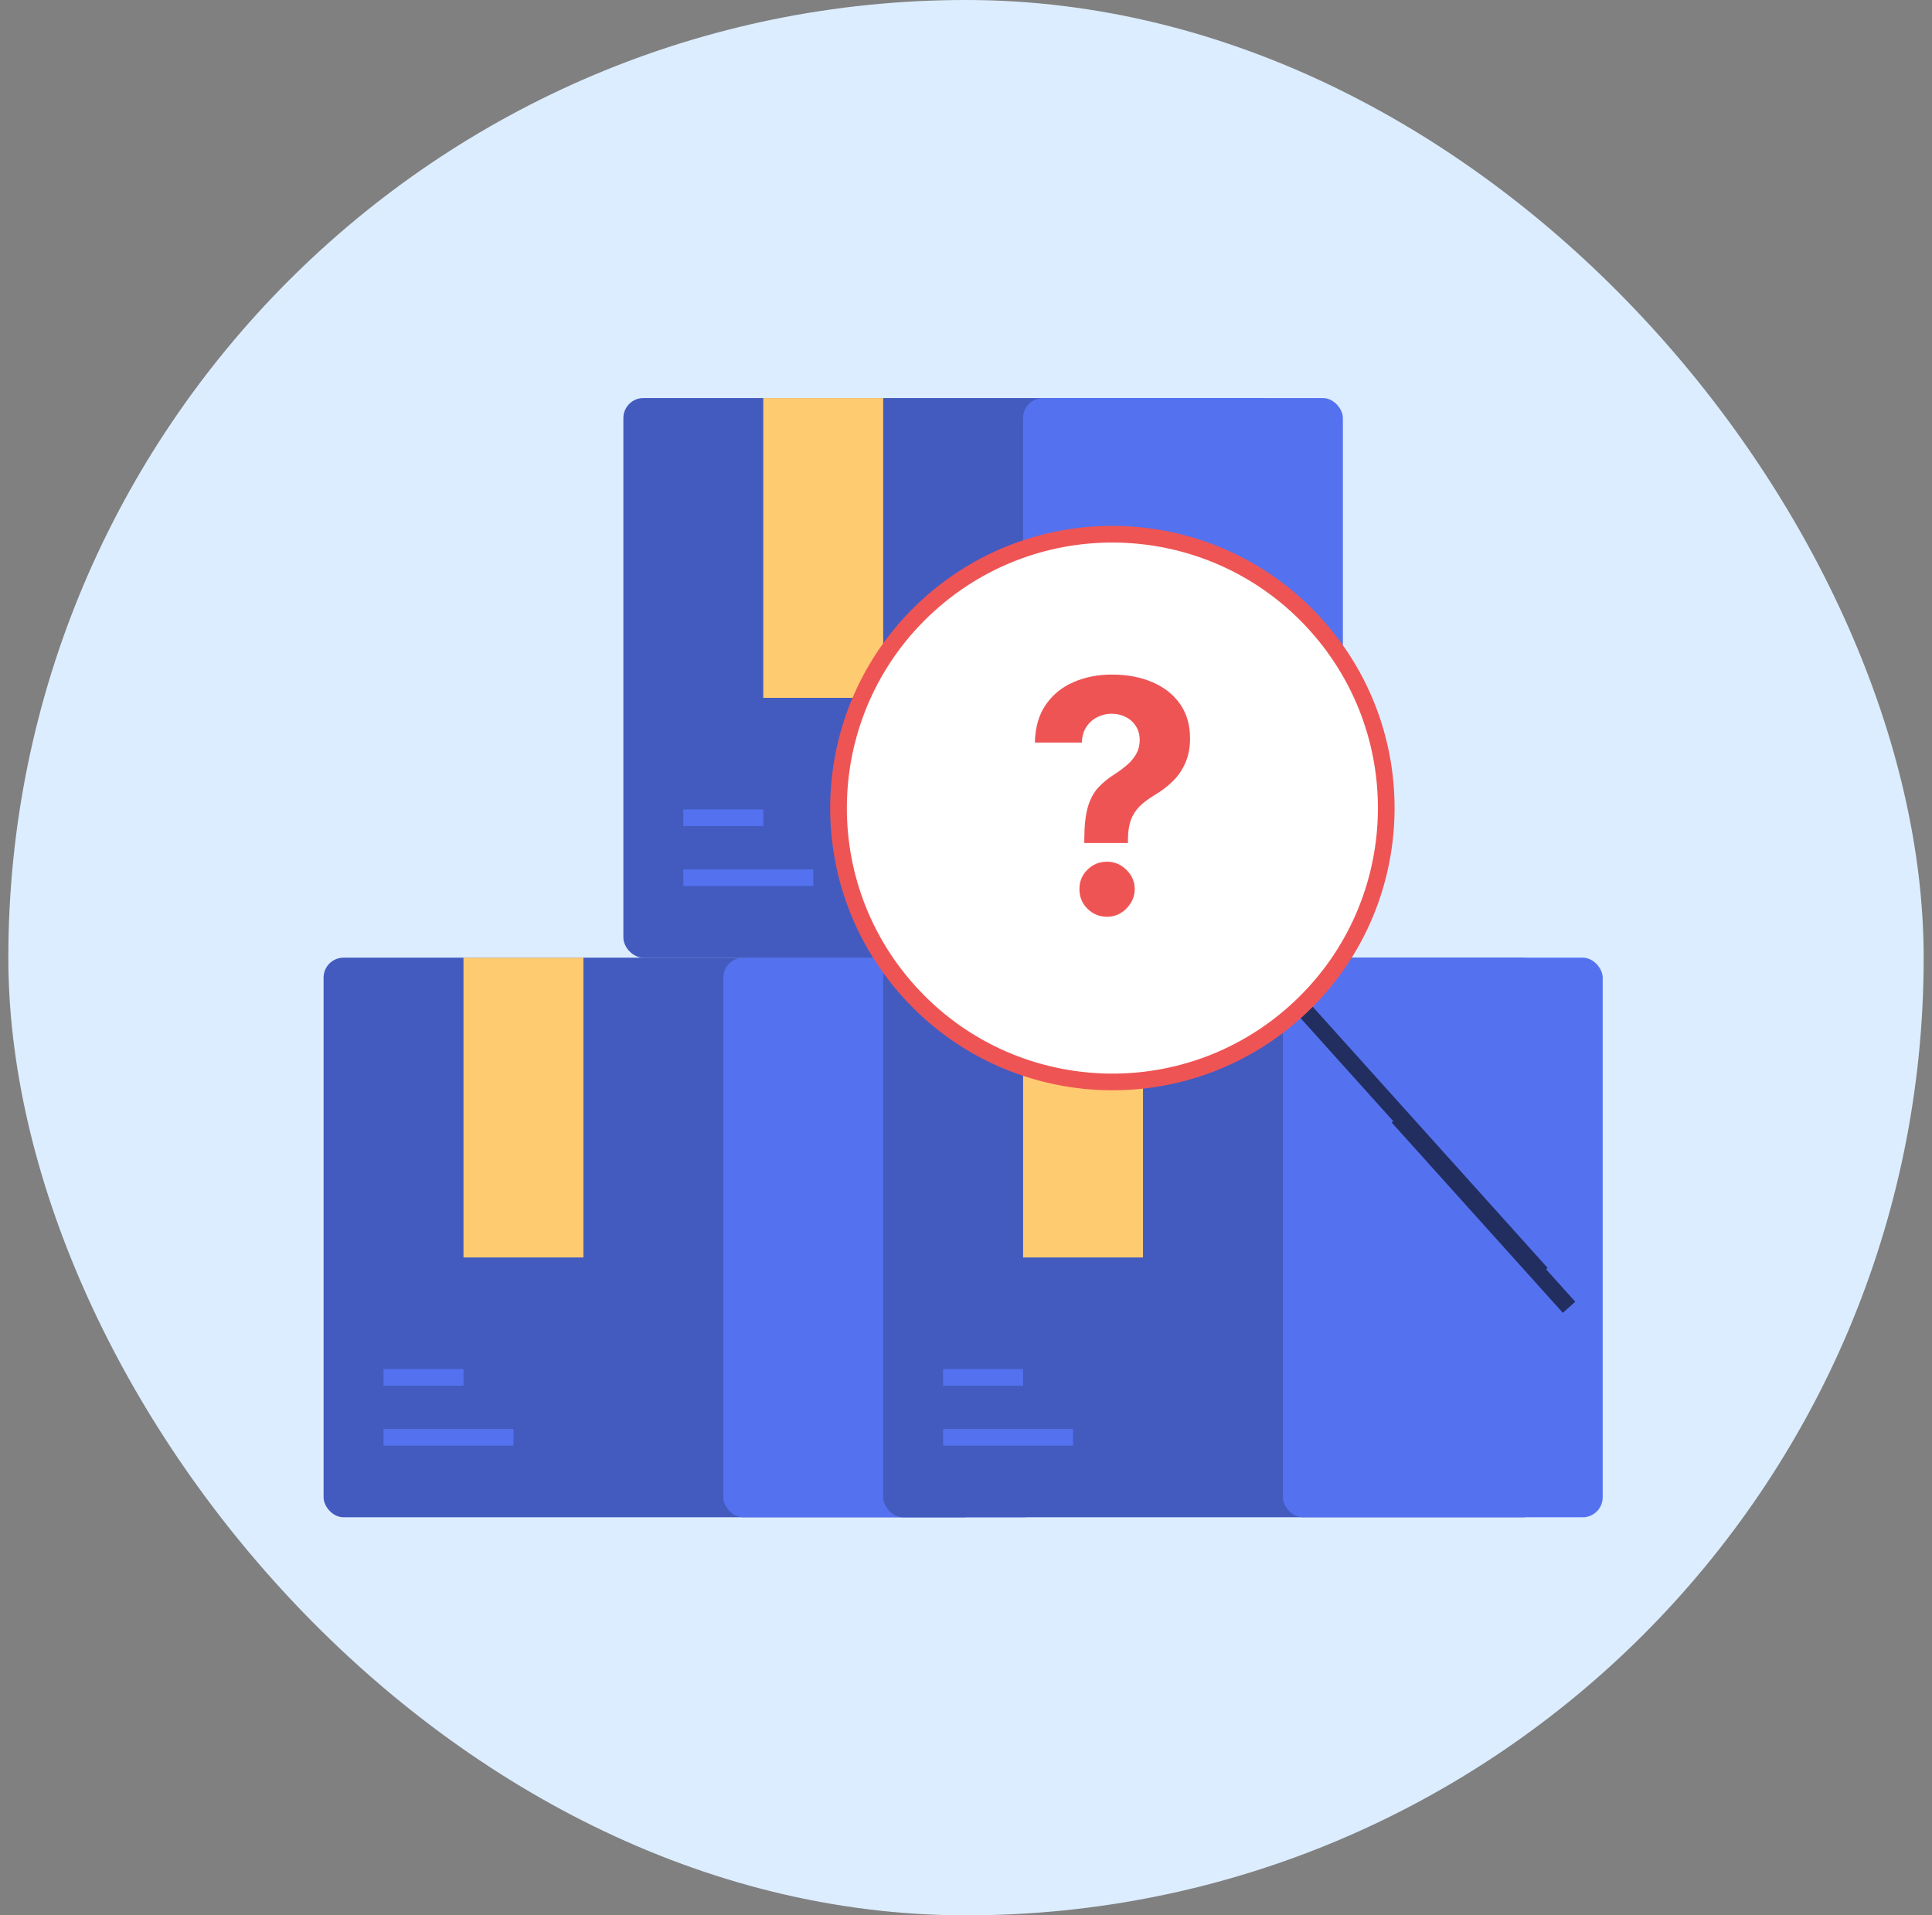 <svg width="116" height="115" viewBox="0 0 116 115" fill="none" xmlns="http://www.w3.org/2000/svg">
<rect x="0" y="0" width="116" height="115" fill="#808080" stroke="none"/>
<rect x="0.5" width="115" height="115" rx="57.5" fill="#DCEDFF"/>
<rect x="19.428" y="57.5" width="39.6" height="33.6" rx="1.2" fill="#435BBF"/>
<path d="M23.028 82.7H27.828" stroke="#5472EF" strokeWidth="1.8" strokeLinecap="round"/>
<path d="M23.028 86.3H30.828" stroke="#5472EF" strokeWidth="1.8" strokeLinecap="round"/>
<rect x="43.428" y="57.5" width="19.2" height="33.6" rx="1.2" fill="#5472EF"/>
<rect x="27.828" y="57.5" width="7.2" height="18" fill="#FFCB71"/>
<rect x="53.028" y="57.5" width="39.6" height="33.6" rx="1.2" fill="#435BBF"/>
<path d="M56.628 82.7H61.428" stroke="#5472EF" strokeWidth="1.8" strokeLinecap="round"/>
<path d="M56.628 86.3H64.428" stroke="#5472EF" strokeWidth="1.8" strokeLinecap="round"/>
<rect x="77.028" y="57.5" width="19.2" height="33.6" rx="1.2" fill="#5472EF"/>
<rect x="61.428" y="57.5" width="7.2" height="18" fill="#FFCB71"/>
<rect x="37.428" y="23.9" width="39.6" height="33.6" rx="1.2" fill="#435BBF"/>
<path d="M41.028 49.1H45.828" stroke="#5472EF" strokeWidth="1.8" strokeLinecap="round"/>
<path d="M41.028 52.7H48.828" stroke="#5472EF" strokeWidth="1.8" strokeLinecap="round"/>
<rect x="61.428" y="23.9" width="19.2" height="33.6" rx="1.2" fill="#5472EF"/>
<rect x="45.828" y="23.9" width="7.2" height="18" fill="#FFCB71"/>
<path d="M78.202 60.508L92.549 76.46" stroke="#222E60" strokeWidth="4.86"/>
<circle cx="16.434" cy="16.434" r="16.434" transform="matrix(-0.744 0.669 0.669 0.744 68.022 25.297)" fill="white"/>
<path d="M65.102 50.616L65.102 50.381C65.106 49.574 65.178 48.93 65.316 48.451C65.459 47.971 65.667 47.584 65.939 47.289C66.211 46.993 66.538 46.726 66.921 46.486C67.207 46.302 67.463 46.11 67.689 45.912C67.915 45.714 68.095 45.495 68.229 45.255C68.362 45.01 68.429 44.738 68.429 44.438C68.429 44.12 68.353 43.841 68.201 43.601C68.049 43.361 67.844 43.177 67.585 43.048C67.332 42.919 67.05 42.854 66.741 42.854C66.441 42.854 66.158 42.921 65.89 43.055C65.623 43.184 65.404 43.378 65.233 43.636C65.062 43.889 64.97 44.205 64.956 44.584L62.134 44.584C62.157 43.661 62.378 42.9 62.798 42.301C63.218 41.697 63.773 41.247 64.465 40.952C65.157 40.652 65.92 40.502 66.755 40.502C67.673 40.502 68.485 40.654 69.19 40.959C69.896 41.258 70.449 41.694 70.85 42.266C71.252 42.838 71.452 43.527 71.452 44.335C71.452 44.874 71.362 45.354 71.183 45.773C71.007 46.189 70.761 46.558 70.442 46.88C70.124 47.199 69.748 47.487 69.315 47.745C68.95 47.962 68.651 48.188 68.415 48.423C68.185 48.658 68.012 48.93 67.897 49.239C67.786 49.548 67.728 49.929 67.724 50.381L67.724 50.616L65.102 50.616ZM66.471 55.044C66.01 55.044 65.616 54.882 65.288 54.559C64.966 54.232 64.806 53.84 64.811 53.383C64.806 52.931 64.966 52.544 65.288 52.221C65.616 51.898 66.01 51.737 66.471 51.737C66.91 51.737 67.295 51.898 67.627 52.221C67.959 52.544 68.127 52.931 68.132 53.383C68.127 53.688 68.046 53.967 67.89 54.221C67.737 54.469 67.537 54.67 67.288 54.822C67.039 54.97 66.767 55.044 66.471 55.044Z" fill="#EF5454"/>
<circle cx="16.434" cy="16.434" r="16.434" transform="matrix(-0.744 0.669 0.669 0.744 68.022 25.297)" stroke="#EF5454" strokeWidth="4.86"/>
<path d="M83.931 67.064L94.208 78.491" stroke="#222E60" strokeWidth="7.29" strokeLinecap="round"/>
</svg>
